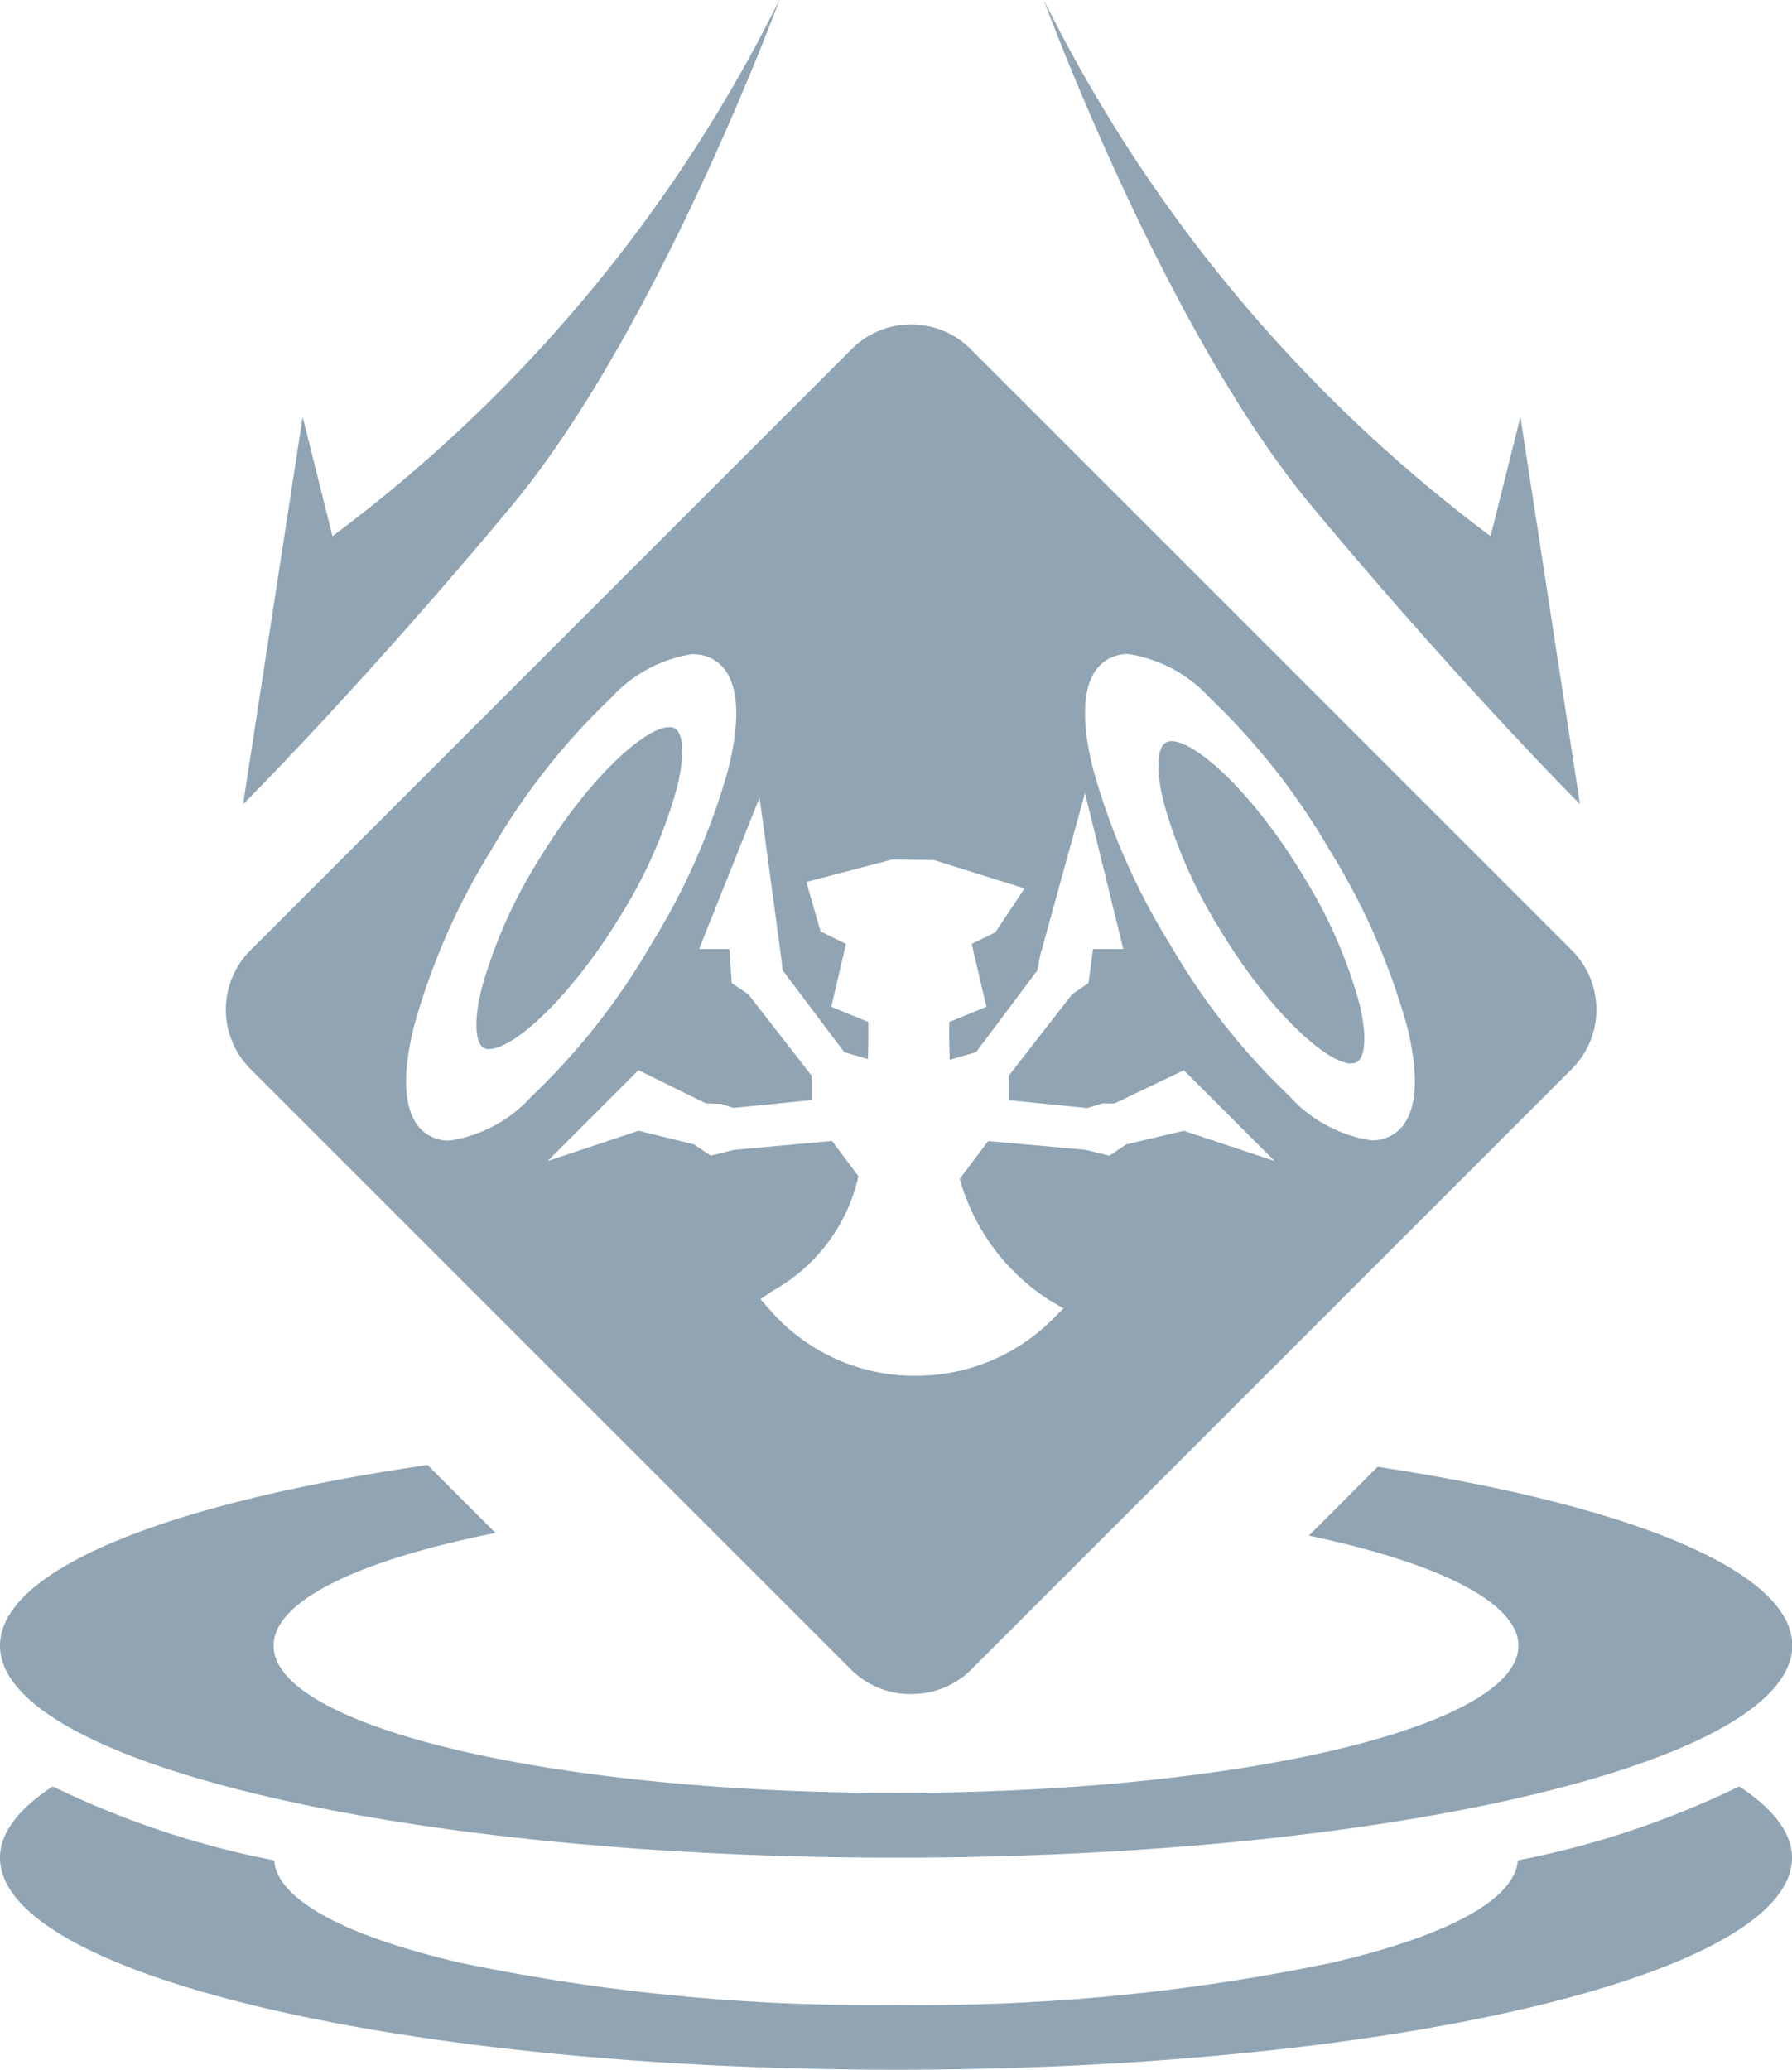 <svg id="Group_3" data-name="Group 3" xmlns="http://www.w3.org/2000/svg" xmlns:xlink="http://www.w3.org/1999/xlink" width="34.572" height="39.932" viewBox="0 0 34.572 39.932">
  <defs>
    <clipPath id="clip-path">
      <path id="Clip_2" data-name="Clip 2" d="M0,0H34.572V39.932H0Z" fill="none"/>
    </clipPath>
  </defs>
  <path id="Clip_2-2" data-name="Clip 2" d="M0,0H34.572V39.932H0Z" fill="none"/>
  <g id="Group_3-2" data-name="Group 3" clip-path="url(#clip-path)">
    <path id="Fill_1" data-name="Fill 1" d="M17.286,39.932C7.755,39.932,0,38.1,0,35.841c0-.468.342-.93,1.017-1.375a17.3,17.3,0,0,0,4.272,1.427c.057.748,1.329,1.449,3.583,1.974a38.845,38.845,0,0,0,8.414.816,38.845,38.845,0,0,0,8.414-.816c2.254-.525,3.526-1.226,3.583-1.974a17.288,17.288,0,0,0,4.271-1.427c.676.446,1.018.909,1.018,1.375C34.573,38.1,26.818,39.932,17.286,39.932Zm0-4.091C7.755,35.841,0,34.006,0,31.75c0-1.43,3.084-2.733,8.249-3.485l1.311,1.311c-2.722.542-4.282,1.334-4.282,2.174,0,1.567,5.387,2.842,12.008,2.842s12.008-1.275,12.008-2.842c0-.808-1.473-1.581-4.042-2.122L26.577,28.3c5.007.759,8,2.048,8,3.447C34.573,34.006,26.818,35.841,17.286,35.841Zm.293-3.156a1.625,1.625,0,0,1-1.147-.46l-11.6-11.6a1.619,1.619,0,0,1,0-2.291l11.6-11.6a1.62,1.62,0,0,1,2.292,0l11.6,11.6a1.621,1.621,0,0,1,0,2.291l-11.6,11.6A1.625,1.625,0,0,1,17.579,32.684ZM16.051,22.013h0l.511.68A3.376,3.376,0,0,1,14.9,24.908l-.229.158.189.214a3.7,3.7,0,0,0,2.692,1.263l.117,0a3.713,3.713,0,0,0,2.648-1.1l.2-.2L20.27,25.1a4.084,4.084,0,0,1-1.754-2.355l.548-.73,1.875.168.463.115.328-.22,1.109-.261,1.753.584-1.753-1.752-1.338.641h-.231l-.3.088-1.508-.151v-.473l1.223-1.572L21,18.968l.086-.658h.585L20.932,15.3l-.866,3.141-.053.281L18.831,20.3l-.508.147c-.014-.4-.011-.628-.008-.729l.715-.294-.283-1.212.457-.225.563-.846-1.755-.549-.8-.009-1.656.434.274.953.491.242-.283,1.212.715.294c0,.186,0,.433-.007.715l-.458-.133L15.1,18.723l-.022-.192-.424-3.143L13.487,18.31h.585l.044.658.318.212,1.223,1.572v.473l-1.508.151-.232-.077-.3-.011-1.3-.641L10.566,22.4l1.753-.584,1.066.262.328.219.447-.112,1.889-.172Zm5.712-9.394a.765.765,0,0,0-.4.107c-.456.274-.552,1-.278,2.1a13.072,13.072,0,0,0,1.495,3.406,13.075,13.075,0,0,0,2.3,2.92,2.664,2.664,0,0,0,1.585.85.768.768,0,0,0,.4-.107c.455-.273.552-1,.279-2.1a13.1,13.1,0,0,0-1.5-3.406,13.12,13.12,0,0,0-2.3-2.92A2.669,2.669,0,0,0,21.763,12.619Zm-8.394,0h0a2.668,2.668,0,0,0-1.585.85,13.14,13.14,0,0,0-2.3,2.92A13.1,13.1,0,0,0,7.987,19.8c-.274,1.1-.177,1.828.278,2.1a.768.768,0,0,0,.4.107,2.669,2.669,0,0,0,1.587-.85,13.069,13.069,0,0,0,2.3-2.92,13.108,13.108,0,0,0,1.5-3.406c.273-1.1.177-1.829-.278-2.1a.769.769,0,0,0-.4-.107Zm12.7,7.9c-.472,0-1.583-1-2.553-2.617a9.3,9.3,0,0,1-1.066-2.424c-.179-.723-.094-1.069.034-1.146A.223.223,0,0,1,22.6,14.3c.473,0,1.584,1,2.553,2.616a9.346,9.346,0,0,1,1.067,2.424c.178.722.092,1.069-.035,1.146A.211.211,0,0,1,26.072,20.515Zm-16.63-.277a.212.212,0,0,1-.111-.027c-.128-.076-.214-.422-.035-1.145a9.346,9.346,0,0,1,1.067-2.424c.97-1.617,2.081-2.617,2.554-2.617a.216.216,0,0,1,.111.027c.128.076.213.422.034,1.146A9.34,9.34,0,0,1,12,17.621C11.024,19.237,9.914,20.238,9.442,20.238ZM4.69,15.516v0L5.839,8.045l.575,2.3A28.852,28.852,0,0,0,15.035,0l-.006.023c-.247.659-2.488,6.532-5.166,9.747-2.8,3.364-5.075,5.649-5.17,5.744Zm25.792,0,0,0c-.1-.1-2.365-2.379-5.17-5.744C22.471,6.362,20.161.063,20.138,0a28.956,28.956,0,0,0,8.619,10.344l.575-2.3,1.149,7.468Z" transform="translate(0 0)" fill="#90a4b3"/>
  </g>
</svg>

